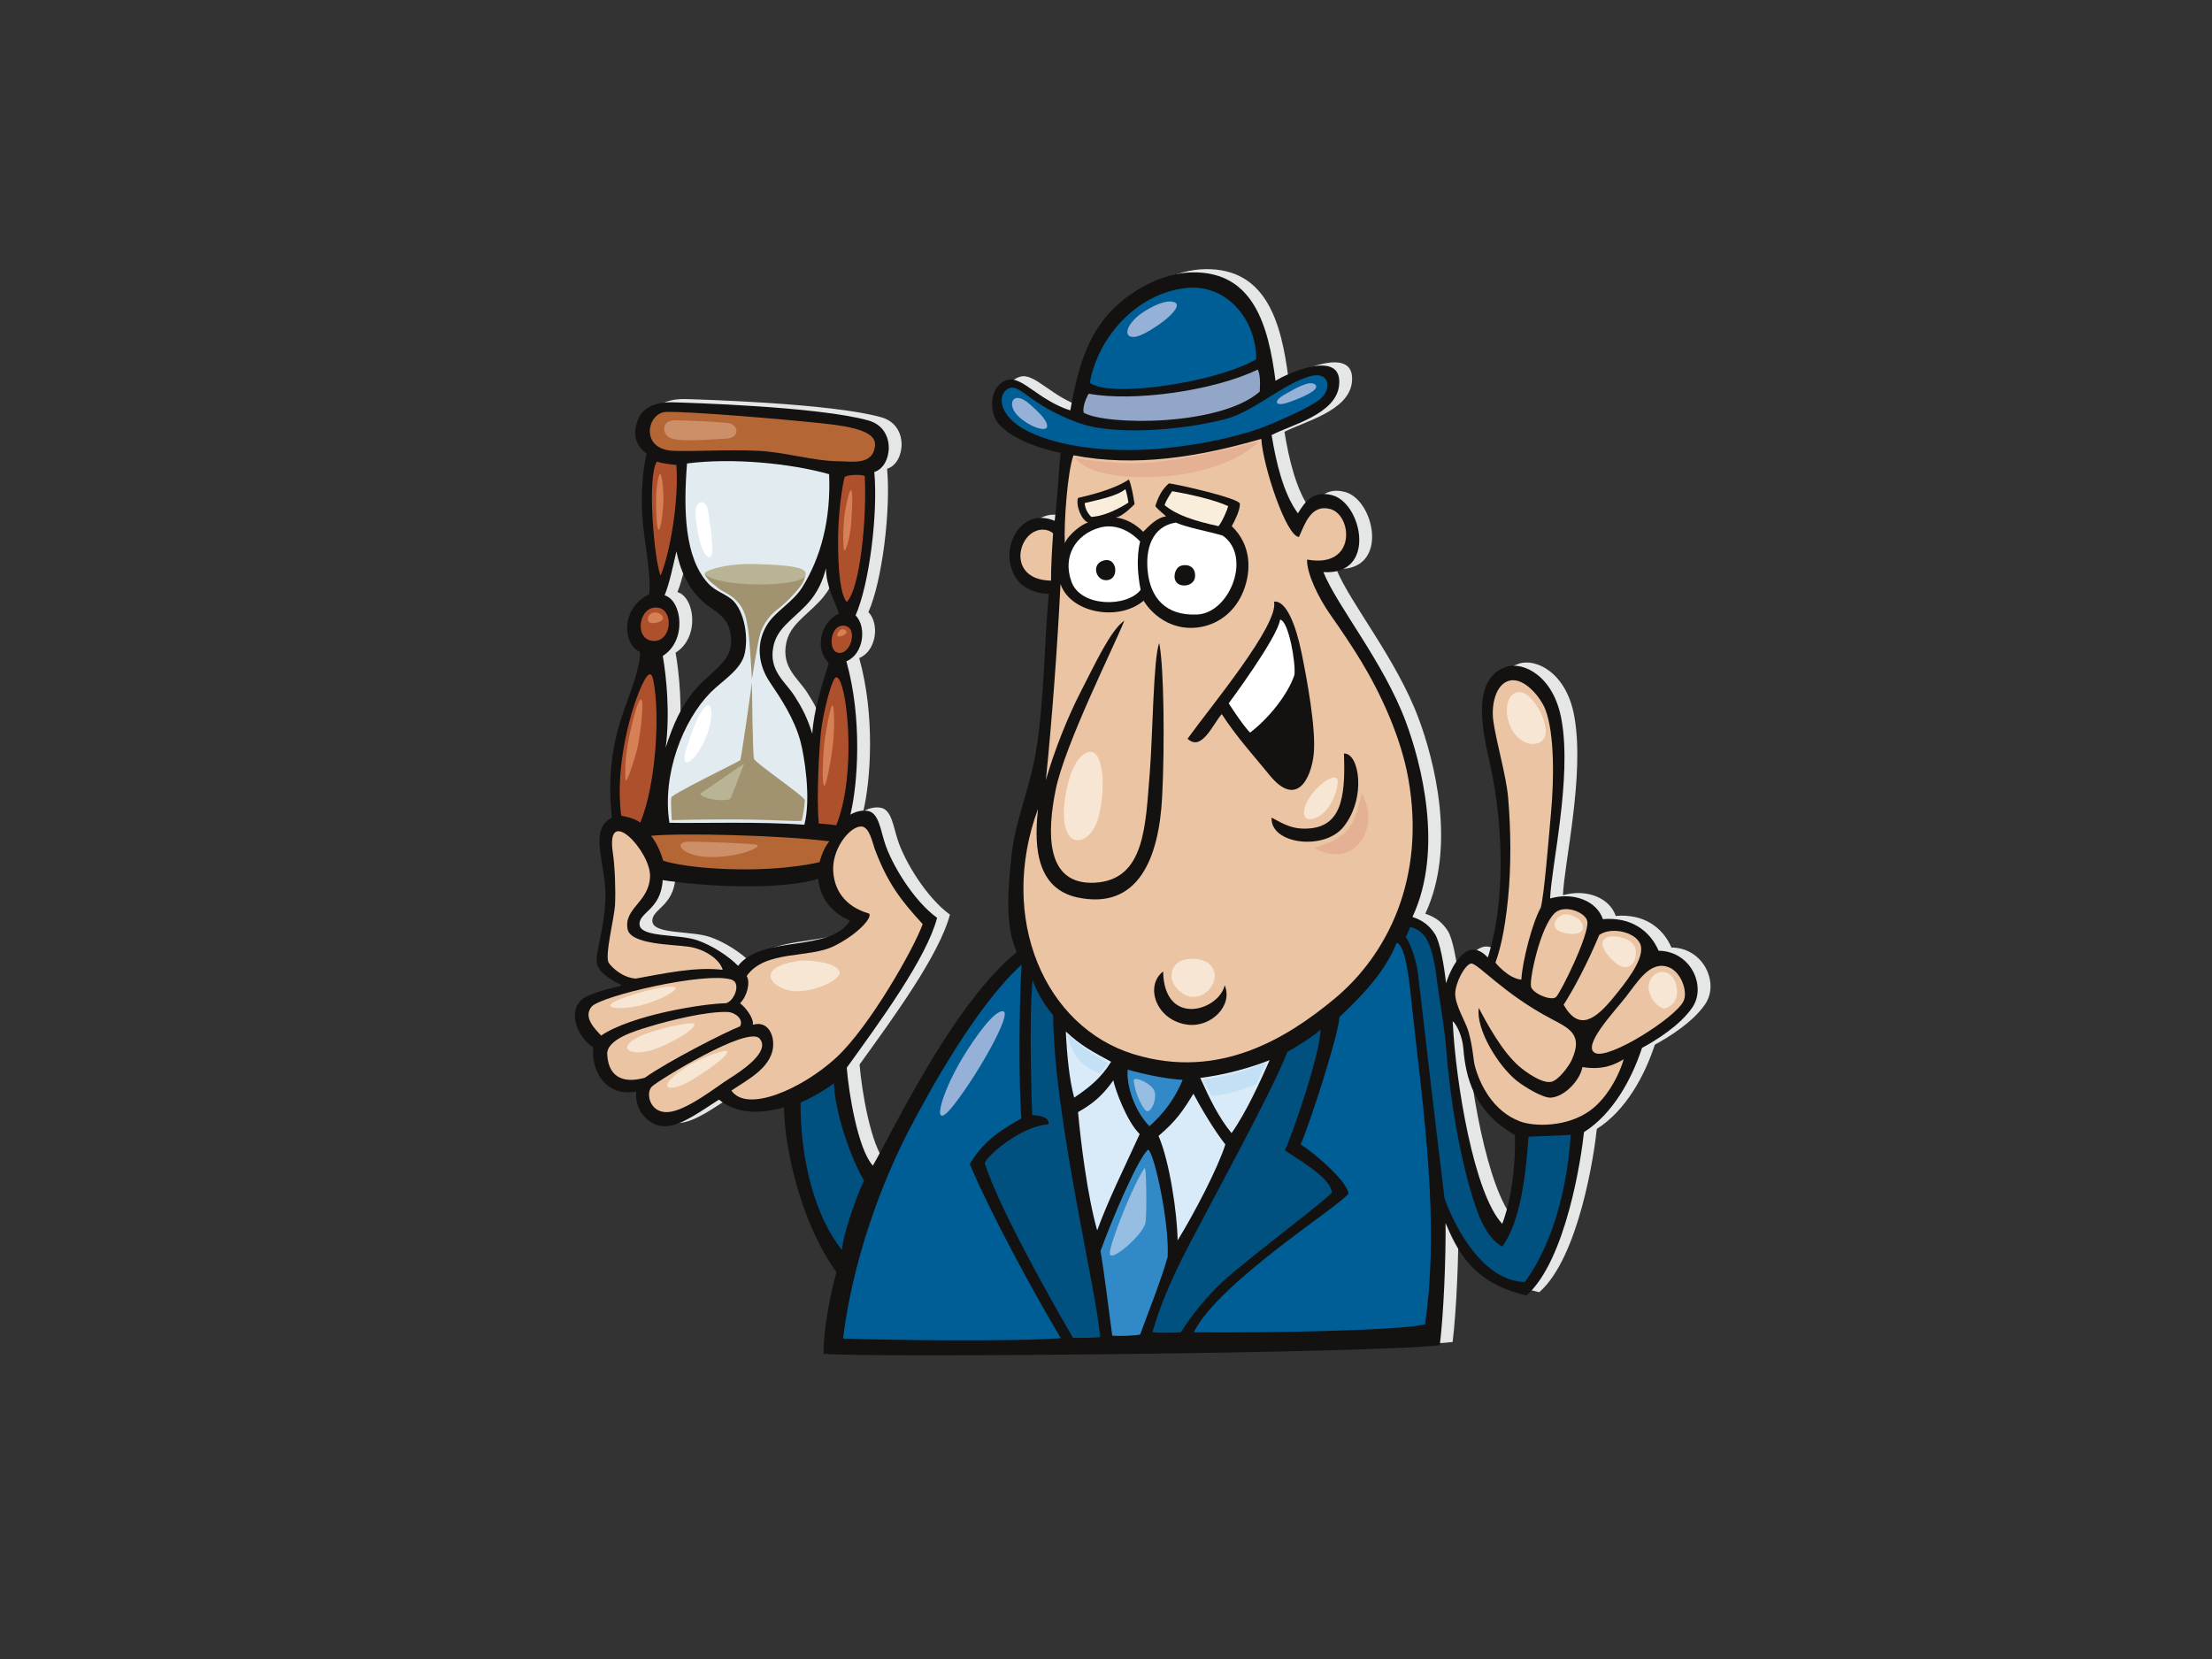 <?xml version="1.0" encoding="utf-8"?>
<!-- Generator: Adobe Illustrator 17.0.0, SVG Export Plug-In . SVG Version: 6.00 Build 0)  -->
<!DOCTYPE svg PUBLIC "-//W3C//DTD SVG 1.1//EN" "http://www.w3.org/Graphics/SVG/1.1/DTD/svg11.dtd">
<svg version="1.1" id="Layer_1" xmlns="http://www.w3.org/2000/svg" xmlns:xlink="http://www.w3.org/1999/xlink" x="0px" y="0px"
	 width="800px" height="600px" viewBox="0 0 800 600" enable-background="new 0 0 800 600" xml:space="preserve">
<rect x="0" y="0" width="800" height="600" fill="#333333" stroke="none"/>
<g>
	<path fill-rule="evenodd" clip-rule="evenodd" fill="#E5E6E6" d="M465.946,136.562c3.524-2.374,24.629-12.079,22.976,1.785
		c-1.232,10.382-17.444,14.193-24.384,17.829c1.593,9.686,4.213,21.173,9.514,28.307c2.576-4.27,5.527-8.362,12.394-6.557
		c10.801,2.846,16.326,29.031-3.177,27.816c4.959,12.36,21.71,32.415,29.813,54.146c5.525,14.826,13.814,46.186,2.392,70.575
		c4.005,1.292,6.257,3.343,8.099,6.132c1.842,2.783,3.313,11.139,4.051,17.827c2.209-6.871,7.914-17.114,15.096-9.286
		c6.253-19.32,5.81-46.908,0.984-69.147c-2.109-9.748-8.01-31.381,5.644-35.973c6.073-2.042,17.305,3.156,20.06,19.316
		c3.772,21.126-3.784,53.264-4.142,64.437c8.378-2.406,16.846,0.838,19.088,7.49c10.112-0.883,16.995,4.13,20.144,11.413
		c11.687,0.139,17.381,12.862,12.223,20.478c-4.38,6.472-13.067,11.887-18.225,14.671c-3.628,11.105-10.447,23.816-20.984,30.461
		c-0.876,8.768-6.445,46.431-20.801,59.059c-19.884-4.458-25.245-16.897-29.27-26.187c0.135,12.328-0.609,31.872-2.068,44.199
		c-24.834,2.95-210.903,4.559-222.856,3.082c-0.135-8.975,2.652-22.37,4.648-29.473c-12.533-17.384-18.729-43.821-19.003-59.594
		c-11.082,2.971-18.186,1.432-23.497-2.857c-5.993,3.785-13.387,9.425-19.268,9.635c-5.824,0.205-11.395-5.479-10.658-12.536
		c-12.143,2.06-16.385-8.914-15.493-15.993c-6.043-3.51-10.407-14.839-2.127-18.543c4.473-2,8.095-2.627,12.373-3.922
		c-2.946-1.52-7.999-4.059-8.928-7.684c-0.927-3.614,2.784-12.331,3.054-24.257c0.265-11.922-6.372-24.249,2.337-28.681
		c-1.54-13.79-0.185-25.829,4.176-38.313c2.156-6.18,6.198-16.191,5.977-21.573c-6.244-2.682-7.175-15.81,3.32-20.904
		c0.929-6.564-2.054-20.489-2.526-28.672c-0.762-13.341,1.595-22.243,1.595-22.243s-7.049-4.132-2.789-12.998
		c2.125-4.424,7.558-5.648,12.214-5.506c4.649,0.145,52.598,1.485,70.791,6.576c10.295,2.882,8.635,16.751,2.127,18.626
		c1.353,14.805-1.725,40.464-6.771,51.855c4.115,4.151,2.923,14.069-3.323,16.616c5.845,20.902,4.117,44.484,1.451,55.467
		c1.205-0.795,4.115-1.935,6.668-1.257c3.499,0.927,4.176,6.375,5.703,11.24c2.535,8.09,10.621,21.294,18.987,27.326
		c-3.823,14.6-20.63,37.5-32.677,54.221c0.726,9.166,4.016,29.413,9.446,35.415c7.782-13.623,29.206-58.744,52.046-77.216
		c-4.382-9.805-3.181-22.78-1.858-35.242c1.331-12.459,6.582-23.737,8.841-37.664c3.001-18.486,2.846-37.037,4.596-56.7
		c-3.044,0.059-6.725-1.056-9.192-2.85c-3.681-2.684-5.605-8.039-4.897-13.065c1.054-7.459,7.184-14.203,16.21-10.472
		c0.91-6.986,1.463-17.015,2.12-24.604c-6.73-1.325-17.403-4.729-22.266-10.343c-4.101-4.726-3.243-14.382,3.199-16.055
		c5.157-1.34,11.23,7.428,22.602,11.065c2.586-14.713,6.057-27.59,15.904-37.088c6.666-6.425,17.36-12.674,28.275-12.837
		C458.039,97.008,463.379,116.696,465.946,136.562z M245.005,214.143c6.244,1.741,8.236,16.347-0.669,21.907
		c1.333,7.574,2.661,20.974,1.061,33.165c2.663-8.31,5.612-15.118,11.034-21.439c4.473-5.218,12.65-9.537,12.65-16.717
		c0-9.849-6.075-10.522-10.959-15.333c-4.751-4.68-7.405-10.426-8.839-17.473C248.268,202.404,246.83,209.742,245.005,214.143z
		 M303.363,204.314c-0.981,3.802-2.577,8.624-7.223,13.447c-5.368,5.568-10.557,8.487-11.821,15.008
		c-1.68,8.683,4.318,12.513,7.702,17.824c2.716,4.256,4.516,7.635,6.394,13.627c0.504-8.444,3.437-17.384,5.961-25.555
		c-5.45-5.493-2.659-15.009,3.713-17.954C306.587,216.236,303.443,211.197,303.363,204.314z M547.956,441.447
		c3.313-8.795,4.849-20.823,4.587-32.092c-14.793-8.502-17.821-20.754-18.659-31.346c-0.367-4.644-2.579-8.915-3.871-9.843
		C531.123,390.635,537.75,430.569,547.956,441.447z M300.556,316.719c-14.982,4.343-42.614,2.566-56.252,0.416
		c-0.573,10.861-8.991,11.708-8.332,16.266c0.666,4.557,14.106,3.159,20.851,5.492c5.381,1.854,11.39,5.786,14.745,9.243
		c9.03-11.39,33.036-4.606,40.507-16.344C307.557,329.916,301.373,325.399,300.556,316.719z"/>
	<path fill-rule="evenodd" clip-rule="evenodd" fill="#141111" d="M461.309,137.733c3.524-2.377,24.622-12.081,22.972,1.785
		c-1.232,10.381-17.444,14.19-24.386,17.828c1.597,9.685,4.219,21.176,9.521,28.31c2.574-4.275,5.523-8.369,12.392-6.558
		c10.804,2.84,16.326,29.027-3.181,27.813c4.964,12.36,21.717,32.418,29.818,54.146c5.518,14.822,13.809,46.193,2.389,70.577
		c4.01,1.289,6.262,3.343,8.099,6.126c1.841,2.786,3.316,11.146,4.05,17.83c2.211-6.87,7.912-17.11,15.099-9.286
		c6.255-19.318,5.806-46.909,0.986-69.145c-2.113-9.75-8.019-31.378,5.641-35.974c6.07-2.046,17.303,3.156,20.064,19.316
		c3.761,21.129-3.793,53.264-4.147,64.444c8.382-2.413,16.844,0.832,19.085,7.485c10.114-0.885,16.997,4.127,20.146,11.412
		c11.691,0.142,17.378,12.862,12.225,20.477c-4.384,6.477-13.07,11.887-18.225,14.674c-3.64,11.101-10.452,23.815-20.989,30.458
		c-0.876,8.771-6.44,46.431-20.803,59.06c-19.877-4.459-25.242-16.897-29.264-26.188c0.132,12.326-0.609,31.872-2.072,44.201
		c-24.834,2.947-210.903,4.556-222.856,3.081c-0.137-8.977,2.654-22.374,4.646-29.472c-12.531-17.384-18.725-43.824-18.996-59.593
		c-11.084,2.968-18.191,1.431-23.501-2.856c-5.993,3.782-13.385,9.425-19.268,9.63c-5.822,0.204-11.395-5.477-10.658-12.533
		c-12.141,2.061-16.383-8.916-15.495-15.994c-6.043-3.508-10.402-14.837-2.122-18.542c4.468-1.997,8.09-2.627,12.371-3.922
		c-2.951-1.518-7.997-4.066-8.93-7.683c-0.929-3.619,2.793-12.331,3.056-24.253c0.272-11.927-6.371-24.253,2.339-28.686
		c-1.54-13.791-0.189-25.828,4.174-38.311c2.157-6.182,6.196-16.195,5.977-21.575c-6.244-2.68-7.173-15.811,3.32-20.905
		c0.926-6.563-2.056-20.49-2.524-28.671c-0.76-13.341,1.598-22.244,1.598-22.244s-7.054-4.128-2.791-12.997
		c2.122-4.422,7.556-5.649,12.212-5.503c4.653,0.145,52.598,1.482,70.795,6.574c10.29,2.881,8.631,16.751,2.125,18.623
		c1.356,14.81-1.725,40.467-6.771,51.858c4.115,4.155,2.919,14.069-3.323,16.613c5.842,20.903,4.117,44.487,1.449,55.471
		c1.21-0.795,4.117-1.939,6.668-1.26c3.499,0.93,4.176,6.376,5.703,11.244c2.535,8.086,10.625,21.295,18.989,27.321
		c-3.822,14.601-20.625,37.501-32.675,54.218c0.726,9.171,4.01,29.415,9.446,35.419c7.78-13.626,29.202-58.744,52.041-77.218
		c-4.382-9.796-3.184-22.78-1.858-35.242c1.328-12.459,6.582-23.734,8.841-37.661c3.001-18.488,2.844-37.033,4.594-56.7
		c-3.044,0.056-6.721-1.056-9.188-2.851c-3.683-2.683-5.607-8.036-4.9-13.063c1.057-7.459,7.184-14.2,16.21-10.471
		c0.911-6.988,1.463-17.015,2.12-24.606c-6.73-1.325-17.401-4.727-22.267-10.341c-4.096-4.727-3.243-14.385,3.202-16.057
		c5.157-1.337,11.228,7.429,22.602,11.065c2.586-14.711,6.054-27.587,15.904-37.084c6.666-6.426,17.355-12.675,28.275-12.839
		C453.399,98.177,458.739,117.865,461.309,137.733z M240.365,215.314c6.242,1.741,8.234,16.347-0.669,21.909
		c1.331,7.569,2.659,20.968,1.059,33.16c2.665-8.308,5.609-15.117,11.034-21.437c4.475-5.219,12.648-9.538,12.648-16.719
		c0-9.847-6.066-10.52-10.959-15.33c-4.749-4.682-7.399-10.428-8.836-17.476C243.629,203.576,242.188,210.912,240.365,215.314z
		 M298.725,205.485c-0.988,3.799-2.579,8.623-7.227,13.444c-5.37,5.571-10.555,8.489-11.821,15.008
		c-1.68,8.686,4.318,12.514,7.704,17.824c2.716,4.256,4.514,7.638,6.394,13.63c0.505-8.446,3.435-17.383,5.956-25.557
		c-5.445-5.493-2.654-15.005,3.72-17.953C301.945,217.403,298.801,212.364,298.725,205.485z M543.309,442.617
		c3.318-8.796,4.856-20.816,4.594-32.093c-14.79-8.503-17.819-20.752-18.661-31.347c-0.368-4.644-2.577-8.914-3.864-9.842
		C526.481,391.807,533.113,431.738,543.309,442.617z M295.911,317.893c-14.977,4.34-42.611,2.556-56.249,0.412
		c-0.573,10.858-8.992,11.712-8.33,16.263c0.664,4.554,14.103,3.163,20.849,5.495c5.381,1.855,11.392,5.785,14.742,9.243
		c9.032-11.39,33.036-4.606,40.51-16.349C302.918,331.084,296.733,326.57,295.911,317.893z"/>
	<path fill-rule="evenodd" clip-rule="evenodd" fill="#005E96" d="M454.319,129.938c0.121-13.985-10.488-27.674-25.879-25.726
		c-17.846,2.258-31.383,18.047-34.291,34.233C401.63,144.072,439.96,138.293,454.319,129.938z"/>
	<path fill-rule="evenodd" clip-rule="evenodd" fill="#92A6C7" d="M393.754,142.381c-0.917,1.484-2.3,4.75-1.839,6.87
		c7.915,4.644,49.335,5.014,63.694-7.614c0.185-3.158,0.185-6.316-0.735-7.986C438.881,141.4,409.724,145.394,393.754,142.381z"/>
	<path fill-rule="evenodd" clip-rule="evenodd" fill="#005E96" d="M372.033,156.124c11.153,5.455,27.253,7.029,40.498,6.57
		c16.255-0.563,35.859-4.546,46.758-9.173c5.66-2.4,14.398-6.196,18.042-9.098c4.525-3.609,3.651-10.314-3.501-8.358
		c-9.71,2.651-20.527,12.97-30.9,15.574c-13.871,3.478-33.344,5.413-47.335,2.811c-5.844-1.084-13.704-4.714-18.412-7.613
		c-6.57-4.047-9.283-7.367-11.965-6.5C360.616,141.823,360.331,150.401,372.033,156.124z"/>
	<path fill-rule="evenodd" clip-rule="evenodd" fill="#B46635" d="M243.683,163.056c8.234,0.265,19.263-0.535,30.649-0.008
		c9.338,0.439,20.13,3.712,28.588,3.759c5.032,0.024,13.051,1.737,13.547-5.894c0.397-6.165-13.813-7.236-22.709-8.177
		c-8.898-0.935-44.095-4.016-52.86-3.751C233.991,149.197,231.2,162.654,243.683,163.056z"/>
	<path fill-rule="evenodd" clip-rule="evenodd" fill="#EAC4A3" d="M481.102,184.09c-7.141-1.891-9.293,5.837-11.319,10.109
		c-4.605-0.215-12.978-25.506-13.624-35.475c-23.006,6.684-45.653,10.215-67.927,5.945c-2.209,6.126-3.499,24.7-3.129,31.758
		c1.47-3.342,6.55-7.128,8.469-7.429c-2.444-0.798-4.605-6.316-3.685-8.914c3.129-0.744,12.743-2.857,18.405-6.689
		c1.159,2.655,2.031,8.916,2.031,8.916s-4.204,4.552-6.812,4.83c3.496,0.371,7.326,2.449,9.943,5.2
		c2.17-2.194,4.971-5.2,8.282-5.572c-1.287-1.301-2.942-2.417-3.898-3.749c1.139-3.493,2.426-6.096,4.945-8.202
		c3.558,0.436,24.866,5.265,25.646,7.306c0.107,2.391-1.96,6.403-2.946,8.175c6.974,6.656,7.227,15.908,4.199,23.504
		c-2.912,7.324-8.752,11.648-15.06,12.896c-9.391,1.859-17.12-3.156-21.03-9.448c-8.955,7.632-26.477,4.527-30.044-6.061
		c-1.178,23.715-3.111,49.519-5.304,70.962c3.051-10.621,7.83-22.73,12.748-32.237c4.879-9.435,10.676-22.101,15.646-25.444
		c-3.868,9.656-21.568,44.879-24.857,61.246c-2.965,14.758-4.035,34.466,14.14,33.524c18.309-0.956,18.348-20.808,19.925-39.982
		c1.034-12.632,1.287-41.6,3.4-46.673c1.753,8.416,1.999,37.496,1.059,55.628c-1.143,22.248-8.695,41.005-30.601,36.363
		c-16.47-3.492-15.342-22.005-14.284-32.083c-14.626,39.66,2.437,78.944,34.635,88.788c30.76,9.409,55.204-5.693,72.454-19.965
		c19.307-15.969,33.177-43.653,26.863-79.519c-2.67-15.202-10.034-30.969-16.961-42.438c-3.161-5.233-7.3-11.424-11.312-17.115
		c-4.183-5.926-8.558-14.86-8.378-19.875C490.771,205.712,489.114,186.21,481.102,184.09z"/>
	<path fill-rule="evenodd" clip-rule="evenodd" fill="#E2EBF0" d="M248.471,167.612c-1.314,16.804-0.965,34.298,7.839,43.577
		c2.766,2.919,6.821,3.801,9.19,6.42c3.252,3.601,5.276,11.492,3.884,18.544c-1.187,6.013-8.122,9.981-12.369,14.262
		c-10.018,10.108-17.659,29.735-14.911,47.154c10.678,0.235,32.595-0.502,48.798,0.706c2.556-9.596-0.091-25.241-1.371-30.03
		c-2.202-8.248-7.063-15.549-11.048-21.442c-4.521-6.683-5.037-14.505-0.968-20.992c3.044-4.856,9.3-8,12.723-13.552
		c6.673-10.81,10.292-24.281,9.63-40.761C285.861,167.562,265.016,165.506,248.471,167.612z"/>
	<path fill-rule="evenodd" clip-rule="evenodd" fill="#AF502D" d="M237.576,166.942c-3.683,5.631-0.91,35.835,1.328,41.268
		c3.752-9.112,6.643-28.137,5.712-40.066C243.161,168.04,239.304,167.612,237.576,166.942z"/>
	<path fill-rule="evenodd" clip-rule="evenodd" fill="#AF502D" d="M305.444,172.569c-1.196,4.985-2.052,12.909-2.262,19.162
		c-0.274,8.319,0.05,22.536,3.058,25.992c4.913-4.957,7.305-30.681,6.509-45.556C311.551,171.497,306.373,171.63,305.444,172.569z"
		/>
	<path fill-rule="evenodd" clip-rule="evenodd" fill="#EAC4A3" d="M372.586,193.267c-5.379,4.408-5.89,16.531,7.545,16.719
		c-0.059-4.658,0.361-11.642,0.737-17.09C379.023,191.225,375.527,190.854,372.586,193.267z"/>
	<path fill-rule="evenodd" clip-rule="evenodd" fill="#AF502D" d="M236.111,231.795c6.908,0.537,7.809-11.443,1.597-12.059
		C230.936,219.068,229.206,231.26,236.111,231.795z"/>
	<path fill-rule="evenodd" clip-rule="evenodd" fill="#AF502D" d="M305.444,226.301c-5.18-0.671-6.011,8.506-2.791,9.648
		C307.569,237.691,310.622,226.972,305.444,226.301z"/>
	<path fill-rule="evenodd" clip-rule="evenodd" fill="#EAC4A3" d="M557.226,328.289c1.248-4.566,2.759-23.587,3.754-34.727
		c0.988-11.034,1.36-28.158-2.122-37.085c-1.488-3.829-6.641-10.429-11.575-10.462c-5.774-0.042-8.22,7.992-7.154,15.097
		c1.18,7.89,4.623,19.45,5.313,27.431c1.016,11.728,1.095,24.971,0,36.032c-1.285,13.001-3.127,19.5-4.601,23.588
		c0,0,4.655,5.79,9.384,6.128C550.596,347.42,554.277,333.488,557.226,328.289z"/>
	<path fill-rule="evenodd" clip-rule="evenodd" fill="#AF502D" d="M232.928,246.266c-4.382,8.172-10.758,30.82-8.234,48.776
		c1.39,0.229,4.514,0.8,6.871,2.443c5.486-13.01,7.339-38.758,4.681-51.621C235.532,242.392,234.128,244.027,232.928,246.266z"/>
	<path fill-rule="evenodd" clip-rule="evenodd" fill="#AF502D" d="M296.893,264.862c-0.705,6.753-1.611,23.706-0.794,32.969
		c1.851,0.088,6.344,0.621,6.344,0.621s2.186-5,3.346-12.974c2.732-18.041-0.26-40.614-3.346-40.525
		C300.866,244.998,297.596,258.109,296.893,264.862z"/>
	<path fill-rule="evenodd" clip-rule="evenodd" fill="#EAC4A3" d="M316.393,307.113c-0.831-2.231-1.935-8.203-4.948-8.203
		c-4.09,0-10.117,7.653-10.117,15.156c0,7.503,4.115,13.801,13.012,16.348c1.214,1.321-3.797,7.345-12.818,11.802
		c-9.019,4.458-24.85,1.302-31.479,10.775c1.406,2.324,0.187,7.243-2.387,9.844c2.207,1.669,5.135,5.748,4.596,7.797
		c4.797-1.427,7.141,2.506,7.364,6.317c0.527,8.821-9.386,13.557-15.092,17.457c5.68,8.292,25.779-0.744,37.862-11.865
		c12.088-11.121,28.124-39.48,31.324-48.327C325.933,325.78,320.983,319.395,316.393,307.113z"/>
	<path fill-rule="evenodd" clip-rule="evenodd" fill="#EAC4A3" d="M249.24,342.415c-5.845-0.889-21.233-0.733-22.271-6.421
		c-1.376-7.567,7.702-9.602,8.133-18.897c0.413-9.055-16.107-26.63-13.469-8.788c0.762,5.135,1.066,13.935,0.799,18.891
		c-0.267,4.958-3.852,18.626-2.259,21.035c1.093,1.653,4.964,5.35,9.74,5.684c9.391-1.673,21.58-4.417,31.482-3.157
		C260.226,346.803,254.724,343.246,249.24,342.415z"/>
	<path fill-rule="evenodd" clip-rule="evenodd" fill="#B46635" d="M235.45,302.279c2.921,3.485,4.386,8.977,4.386,8.977
		s6.771,2.543,24.17,3.082c20.445,0.629,32.404-2.546,32.404-2.546s1.328-5.226,3.588-7.505
		C282.068,302.01,245.808,301.208,235.45,302.279z"/>
	<path fill-rule="evenodd" clip-rule="evenodd" fill="#EAC4A3" d="M562.746,360.606c1.657-1.486,12.246-22.923,11.312-27.461
		c-0.666-3.248-8.227-6.157-11.68-2.999c-5.329,4.871-9.361,24.243-8.651,26.744C554.428,359.392,561.089,362.09,562.746,360.606z"
		/>
	<path fill-rule="evenodd" clip-rule="evenodd" fill="#EAC4A3" d="M583.956,360.243c3.515-4.36,10.365-12.681,9.542-17.828
		c-0.822-5.143-10.523-7.535-15.105-4.282c-4.336,10.442-9.411,19.869-12.887,25.258C571.03,373.05,576.922,368.96,583.956,360.243z
		"/>
	<path fill-rule="evenodd" clip-rule="evenodd" fill="#005E96" d="M484.472,367.81c-0.691,7.668-10.888,38.857-14.081,46.09
		c5.58,3.487,17.218,13.823,17.269,17.822c-3.587,4.824-46.986,32.078-55.914,50.115c25.098,0.27,73.577-0.537,83.639-2.845
		c5.372-37.126-0.653-77.656-4.594-113.756c-0.817-7.495-2.095-23.388-5.653-24.251C500.602,352.101,492.277,360.339,484.472,367.81
		z"/>
	<path fill-rule="evenodd" clip-rule="evenodd" fill="#005080" d="M534.117,437.626c-6.659-18.754-10.028-44.519-10.949-56.778
		c-0.712-9.444-2.577-18.943-3.681-27.856c-0.527-4.241-1.84-12.075-4.786-15.045c-1.842-1.859-3.679-2.6-4.788-2.6
		c-0.368,1.299-1.47,3.528-1.47,3.528s3.496,5.389,4.466,13.881c2.284,19.931,6.39,55.024,9.519,80.655
		c4.053,11.328,14.211,29.884,29.008,30.246c7.6-10.122,14.993-28.203,16.648-53.277c-3.311,0.371-11.636,0.477-15.277,0.743
		c-0.922,12.444-2.583,30.272-9.498,39.695C538.821,448.439,535.904,442.66,534.117,437.626z"/>
	<path fill-rule="evenodd" clip-rule="evenodd" fill="#EAC4A3" d="M549.316,385.561c2.223,1.937,8.179,6.353,11.664,5.706
		c2.672-0.498,6.445-5.718,7.424-7.845c4.251-9.263-0.778-11.482-7.424-14.975c-17.38-9.142-26.778-20.399-28.983-19.969
		c-2.202,0.428-5.698,6.926-5.698,11.013s3.781,10.072,4.783,13.559c1.657,5.758,1.734,10.324,2.33,12.51
		c1.812,6.692,6.511,16.275,16.262,19.988c5.246,2.002,17.12,2.13,25.404-3.899c7.122-5.187,11.148-14.74,12.152-18.572
		c-3.314,2.041-7.645,4.004-14.941,2.844c-0.708,4.398-6.084,10.607-11.31,11.051c-2.914,0.245-9.669-3.918-12.374-6.063
		c-6.794-5.396-14.916-18.734-13.782-26.385C537.711,370.077,543.227,380.254,549.316,385.561z"/>
	<path fill-rule="evenodd" clip-rule="evenodd" fill="#EAC4A3" d="M608.769,362.278c1.867-3.455-0.737-10.587-5.028-12.375
		c-6.876-2.874-11.538,5.316-15.774,10.703c-4.233,5.386-16.018,17.829-11.045,20.242
		C581.895,383.263,605.455,368.404,608.769,362.278z"/>
	<path fill-rule="evenodd" clip-rule="evenodd" fill="#005E96" d="M369.459,348.914c-15.94,14.341-33.07,45.026-41.041,60.431
		c-5.801,11.218-19.257,40.335-23.508,74.765c15.007,0.543,61.039,1.19,78.76-0.133c-9.566-15.94-25.637-45.554-32.94-62.973
		c5.445-9.247,12.615-12.996,18.684-16.542C368.428,393.905,368.528,363.254,369.459,348.914z"/>
	<path fill-rule="evenodd" clip-rule="evenodd" fill="#EAC4A3" d="M213.902,364.134c-3.134,3.901,1.513,8.208,3.496,10.398
		c11.045-7.426,36.447-11.513,45.099-11.697c2.948-0.558,5.796-7.352,2.029-8.544C255.135,351.319,217.031,360.235,213.902,364.134z
		"/>
	<path fill-rule="evenodd" clip-rule="evenodd" fill="#005080" d="M380.879,367.139c-1.865-2.008-5.712-7.501-7.44-12.728
		c-1.458,15.008-0.132,48.908-0.132,48.908s6.625-0.097,5.845,3.349c-9.694,0.399-22.652,11.627-22.976,14.067
		c5.842,18.761,31.874,63.113,31.874,63.113s6.506,0.135,9.829-0.266C396.685,466.965,381.143,403.984,380.879,367.139z"/>
	<path fill-rule="evenodd" clip-rule="evenodd" fill="#EAC4A3" d="M234.518,371.379c-4.713,1.436-15.244,4.464-14.913,10.029
		c0.555,9.286,7.2,10.223,13.622,8.355c8.101-5.756,28.718-16.343,34.43-18.572c1.47-2.786-2.175-5.127-4.423-5.199
		C255.468,365.745,242.435,368.96,234.518,371.379z"/>
	<path fill-rule="evenodd" clip-rule="evenodd" fill="#D9EBF8" d="M388.496,396.972c5.441-3.68,9.676-7.024,13.355-12.967
		c-6.643-3.63-10.858-5.755-16.383-10.955C385.838,381.221,386.723,390.454,388.496,396.972z"/>
	<path fill-rule="evenodd" clip-rule="evenodd" fill="#005080" d="M465.611,380.404c-5.842,15.275-31.874,62.171-38.232,75.049
		c-4.242,8.583-7.987,17.223-10.603,26.386c4.215,0.401,10.322,0,10.322,0s6.707-11.436,18.328-21.173
		c11.616-9.739,33.2-25.994,36.253-29.343c-0.404-5.468-12.483-12.194-16.999-15.275c2.896-6.123,12.978-35.487,12.887-43.681
		C475.351,374.594,467.624,379.396,465.611,380.404z"/>
	<path fill-rule="evenodd" clip-rule="evenodd" fill="#EAC4A3" d="M235.808,392.922c-2.394,2.23-0.922,9.657,5.705,9.285
		c6.627-0.371,17.49-9.1,21.908-11.887c4.416-2.784,15.539-9.983,11.267-14.741C270.416,370.82,238.199,390.693,235.808,392.922z"/>
	<path fill-rule="evenodd" clip-rule="evenodd" fill="#D9EBF8" d="M434.093,389.842c3.229,7.201,6.622,14.242,11.31,19.967
		c5.463-7.686,10.781-19.621,13.784-26.387C451.799,386.3,443.023,388.714,434.093,389.842z"/>
	<path fill-rule="evenodd" clip-rule="evenodd" fill="#318AC7" d="M407.839,386.835c-0.52,5.879,2.524,15.009,7.871,20.477
		c5.071-4.516,9.226-9.955,12.02-16.756C421.518,390.188,413.095,388.391,407.839,386.835z"/>
	<path fill-rule="evenodd" clip-rule="evenodd" fill="#005080" d="M312.477,427.034c-6.262-11.196-10.616-26.672-10.886-35.248
		c-3.854,2.951-9.165,5.763-12.061,6.971c-0.112,20.743,5.286,41.32,14.98,53.335C304.962,446.152,309.96,431.992,312.477,427.034z"
		/>
	<path fill-rule="evenodd" clip-rule="evenodd" fill="#D9EBF8" d="M412.18,410.165c-4.706-4.659-8.859-16.091-9.523-19.443
		c-4.249,6.034-8.165,8.886-12.771,11.485c0.922,10.216,3.343,30.19,6.928,42.784C400.931,433.733,406.244,423.151,412.18,410.165z"
		/>
	<path fill-rule="evenodd" clip-rule="evenodd" fill="#D9EBF8" d="M443.166,413.905c-3.852-4.823-9.033-13.535-11.547-18.357
		c-3.779,6.182-6.285,9.91-12.625,15.275c3.985,9.114,6.771,27.945,6.908,37.785C432.011,438.693,440.508,422.349,443.166,413.905z"
		/>
	<path fill-rule="evenodd" clip-rule="evenodd" fill="#318AC7" d="M398.008,452.496c1.33,7.505,2.809,19.87,4.249,30.549
		c2.659,0.269,8.535-0.004,10.096-0.401c3.318-9.116,7.57-19.563,9.959-28.139c0.575-12.952-4.911-37.519-7.033-38.726
		C411.956,418.061,402.098,441.054,398.008,452.496z"/>
	<path fill-rule="evenodd" clip-rule="evenodd" fill="#141111" d="M441.87,258.258c-3.2,3.542-7.248,13.755-12.371,8.915
		c8.252-11.5,33.189-41.355,31.265-49.575c4.418-0.559,7.915,8.543,9.939,18.388c2.022,9.842,5.342,27.858,4.416,36.772
		c-0.917,8.916-6.255,19.502-15.931,7.611C453.566,273.457,447.137,266.444,441.87,258.258z"/>
	<path fill-rule="evenodd" clip-rule="evenodd" fill="#FFFFFF" d="M444.38,254.372c0,0,4.966,7.798,7.729,10.587
		c6.812-5.202,13.624-13.746,16.02-20.804c0.623-3.781-2.031-19.685-5.158-20.057C462.053,230.597,444.38,254.372,444.38,254.372z"
		/>
	<path fill-rule="evenodd" clip-rule="evenodd" fill="#141111" d="M459.894,295.7c2.894,1.39,6.205,3.988,11.915,3.988
		c13.081,0,14.909-10.587,14.243-27.164c5.454-0.322,8.27,15.793-0.068,26.422C478.986,307.86,459.289,305.261,459.894,295.7z"/>
	<path fill-rule="evenodd" clip-rule="evenodd" fill="#141111" d="M442.931,356.321c3.081,7.41-4.936,15.349-13.433,14.262
		c-11.257-1.434-15.68-13.88-8.841-19.256C421,371.563,440.791,365.642,442.931,356.321z"/>
	<path fill-rule="evenodd" clip-rule="evenodd" fill="#F9EEDB" d="M392.282,181.937c0.182,2.603,1.655,4.273,2.392,5.017
		c6.442-0.372,13.437-5.201,13.437-5.201s-0.552-3.528-1.105-4.83C403.695,179.526,397.618,180.641,392.282,181.937z"/>
	<path fill-rule="evenodd" clip-rule="evenodd" fill="#F9EEDB" d="M423.944,177.665c0,0-2.024,2.789-2.761,5.016
		c4.418,3.717,11.048,5.758,19.514,7.617c1.474-1.859,3.099-5.742,3.501-7.245C436.831,179.71,423.944,177.665,423.944,177.665z"/>
	<path fill-rule="evenodd" clip-rule="evenodd" fill="#FFFFFF" d="M415.147,207.203c1.066,8.722,6.175,15.602,17.887,15.04
		c11.714-0.56,19.843-21.011,9.186-28.527c-5.203-1.561-12.75-2.862-16.988-4.72C416.673,190.363,414.076,198.479,415.147,207.203z"
		/>
	<path fill-rule="evenodd" clip-rule="evenodd" fill="#FFFFFF" d="M412.347,195.868c0,0-6.257-7.429-14.729-5.014
		c-8.467,2.412-13.437,10.215-10.126,19.498c3.316,9.29,20.078,9.362,25.039,2.974C410.322,202.369,412.347,195.868,412.347,195.868
		z"/>
	<path fill-rule="evenodd" clip-rule="evenodd" fill="#141111" d="M399.455,202.632c4.557-0.944,5.258,6.314,1.415,7.129
		C396.333,210.727,394.265,203.703,399.455,202.632z"/>
	<path fill-rule="evenodd" clip-rule="evenodd" fill="#141111" d="M425.786,210.912c-1.842-1.672-0.92-5.2,0.92-6.13
		c1.556-0.783,5.338-0.744,5.525,3.16C432.413,211.84,427.628,212.581,425.786,210.912z"/>
	<path fill-rule="evenodd" clip-rule="evenodd" fill="#95B1D8" d="M410.977,114.795c2.665-2.477,10.39-6.989,13.85-5.451
		c3.462,1.54-5.123,8.385-11.356,11.46C407.239,123.877,405.578,119.827,410.977,114.795z"/>
	<path fill-rule="evenodd" clip-rule="evenodd" fill="#95B1D8" d="M372.476,146.235c2.364,2.112,6.374,5.588,6.235,7.965
		c-0.137,2.374-6.924,0-10.803-4.053C364.03,146.093,366.383,140.786,372.476,146.235z"/>
	<path fill-rule="evenodd" clip-rule="evenodd" fill="#95B1D8" d="M464.992,142.461c3.003-1.645,8.581-5.17,10.662-3.354
		c2.079,1.816-4.847,4.748-9.694,6.429C461.113,147.213,460.143,145.118,464.992,142.461z"/>
	<path fill-rule="evenodd" clip-rule="evenodd" fill="#95B1D8" d="M348.331,382.223c4.08-6.688,11.349-17.172,14.542-16.456
		c3.193,0.713-8.871,22.182-17.734,33.633C336.275,410.853,339.821,396.179,348.331,382.223z"/>
	<path fill-rule="evenodd" clip-rule="evenodd" fill="#F6E6D3" d="M385.217,288.479c0.621-4.31,2.837-15.026,8.515-16.46
		c5.673-1.431,6.381,14.67,3.188,24.688C393.731,306.727,382.378,308.159,385.217,288.479z"/>
	<path fill-rule="evenodd" clip-rule="evenodd" fill="#F6E6D3" d="M427.066,347.518c2.974-1.366,10.639-1.431,12.061,3.938
		c1.417,5.363-5.322,11.804-11.349,7.868C421.747,355.389,423.161,349.306,427.066,347.518z"/>
	<path fill-rule="evenodd" clip-rule="evenodd" fill="#F6E6D3" d="M474.593,287.051c3.9-5.011,9.489-7.811,9.22-4.296
		c-0.354,4.651-3.193,11.45-8.514,13.241C470.483,297.614,470.565,292.221,474.593,287.051z"/>
	<path fill-rule="evenodd" clip-rule="evenodd" fill="#F6E6D3" d="M550.845,250.55c2.462,0.777,7.442,6.445,8.154,13.243
		c0.707,6.796-8.152,7.153-12.056,0.356C543.038,257.351,545.167,248.763,550.845,250.55z"/>
	<path fill-rule="evenodd" clip-rule="evenodd" fill="#F6E6D3" d="M289.104,347.518c3.93-0.531,13.832,0.715,14.542,3.938
		c0.707,3.218-10.995,8.227-18.086,6.794C278.467,356.819,273.145,349.662,289.104,347.518z"/>
	<path fill-rule="evenodd" clip-rule="evenodd" fill="#F6E6D3" d="M223.138,361.828c2.768-1.236,12.768-4.65,19.154-5.009
		c6.383-0.355-3.195,5.013-10.639,6.803C224.201,365.409,216.757,364.691,223.138,361.828z"/>
	<path fill-rule="evenodd" clip-rule="evenodd" fill="#F6E6D3" d="M232.36,374.356c3.503-1.535,12.415-3.939,17.378-4.296
		c4.966-0.358-3.905,6.086-12.766,9.304C228.103,382.582,221.718,379.007,232.36,374.356z"/>
	<path fill-rule="evenodd" clip-rule="evenodd" fill="#F6E6D3" d="M248.318,385.804c3.729-2.434,11.705-5.725,14.188-5.725
		c2.478,0-3.195,5.01-12.059,10.378C241.579,395.822,236.26,393.676,248.318,385.804z"/>
	<path fill-rule="evenodd" clip-rule="evenodd" fill="#F6E6D3" d="M566.806,330.701c1.759,0.177,6.022,1.789,5.666,5.008
		c-0.347,3.22-7.798,2.147-9.571,0.357C561.128,334.281,563.253,330.342,566.806,330.701z"/>
	<path fill-rule="evenodd" clip-rule="evenodd" fill="#F6E6D3" d="M581.343,338.93c2.093-0.811,9.932,0,10.281,5.009
		c0.361,5.009-3.186,7.158-6.376,5.009C582.053,346.803,576.731,340.719,581.343,338.93z"/>
	<path fill-rule="evenodd" clip-rule="evenodd" fill="#F6E6D3" d="M598.37,352.532c1.919-1.7,6.381-1.793,7.8,3.573
		c1.413,5.368-1.422,7.87-3.9,8.591C599.782,365.409,592.69,357.539,598.37,352.532z"/>
	<path fill-rule="evenodd" clip-rule="evenodd" fill="#96BEE2" d="M410.044,390.815c0.237,3.456,2.481,8.946,4.254,10.733
		c1.771,1.791,4.281-4.076,3.215-6.937C416.452,391.747,409.918,388.994,410.044,390.815z"/>
	<path fill-rule="evenodd" clip-rule="evenodd" fill="#96BEE2" d="M413.983,422.436c0.582-0.794,0.84,15.101,0.338,19.508
		c-0.507,4.412-12.951,15.104-12.951,11.368C401.37,449.582,410.115,427.695,413.983,422.436z"/>
	<path fill-rule="evenodd" clip-rule="evenodd" fill="#C3E0F4" d="M435.001,390.369c0,0,4.713-0.344,10.432-1.868
		c5.721-1.528,12.444-4.242,12.444-4.242l-3.535,7.975c0,0-5.717,2.038-9.583,3.057c-3.868,1.019-6.556,1.019-6.556,1.019
		L435.001,390.369z"/>
	<path fill-rule="evenodd" clip-rule="evenodd" fill="#C3E0F4" d="M385.899,374.078c0,0,4.204,3.565,7.061,5.6
		c2.859,2.038,7.739,4.751,7.739,4.751l-2.862,3.904c0,0-4.708-1.87-7.567-4.921C387.41,380.358,385.899,374.078,385.899,374.078z"
		/>
	<path fill-rule="evenodd" clip-rule="evenodd" fill="#CD8F67" d="M244.446,151.965c2.905,0.081,16.296,0.555,19.334,1.114
		c3.037,0.558,4.284,5.294-1.381,5.573c-5.664,0.277-17.399,1.392-20.299-0.416C239.201,156.424,239.338,151.826,244.446,151.965z"
		/>
	<path fill-rule="evenodd" clip-rule="evenodd" fill="#CD8F67" d="M249.829,304.383c4.699,0.09,20.58,0.559,23.615,1.117
		c3.042,0.556-6.075,4.738-17.122,4.457C246.924,309.719,242.373,304.243,249.829,304.383z"/>
	<path fill-rule="evenodd" clip-rule="evenodd" fill="#D58055" d="M236.02,221.625c1.093-0.339,3.318,0,3.731,1.671
		c0.415,1.673-3.731,2.508-4.831,1.812C233.815,224.41,234.231,222.182,236.02,221.625z"/>
	<path fill-rule="evenodd" clip-rule="evenodd" fill="#D58055" d="M303.552,228.174c0.753-0.987,2.348-0.695,2.625,0.418
		C306.45,229.706,300.788,231.795,303.552,228.174z"/>
	<path fill-rule="evenodd" clip-rule="evenodd" fill="#D58055" d="M237.266,180.665c0-3.345,0.687-8.5,1.381-9.196
		c0.691-0.696,1.52,6.267,1.244,10.867c-0.274,4.6-1.102,10.032-1.796,9.197C237.405,190.696,237.266,184.566,237.266,180.665z"/>
	<path fill-rule="evenodd" clip-rule="evenodd" fill="#D58055" d="M305.209,188.327c0.256-3.345,1.657-10.451,2.488-11.007
		c0.826-0.558,0.555,6.966,0.137,12.122c-0.415,5.154-2.068,10.308-2.483,9.613C304.933,198.358,304.796,193.759,305.209,188.327z"
		/>
	<path fill-rule="evenodd" clip-rule="evenodd" fill="#D58055" d="M298.029,269.83c0.342-3.896,2.072-13.517,2.9-14.63
		c0.826-1.115,1.102,8.08,0.137,15.328c-0.965,7.242-2.625,15.461-3.177,13.373C297.336,281.81,297.477,276.099,298.029,269.83z"/>
	<path fill-rule="evenodd" clip-rule="evenodd" fill="#D58055" d="M227.047,269.133c0.783-4.633,3.316-15.604,4.694-16.163
		c1.383-0.555-0.002,11.988-1.104,16.999c-1.105,5.016-4.281,14.212-4.416,11.982C226.079,279.722,225.94,275.68,227.047,269.133z"
		/>
	<path fill-rule="evenodd" clip-rule="evenodd" fill="#FFFFFF" d="M251.575,184.906c0-3.71,3.706-5.164,4.578,0.309
		c1.219,7.696,2.437,16.625,0.304,16.316C253.873,201.16,251.575,191.371,251.575,184.906z"/>
	<path fill-rule="evenodd" clip-rule="evenodd" fill="#FFFFFF" d="M248.215,270.806c1.575-5.074,4.274-12.623,6.714-15.086
		c2.442-2.466,3.04,2.357,1.527,7.695C253.405,274.193,245.164,280.657,248.215,270.806z"/>
	<path fill-rule="evenodd" clip-rule="evenodd" fill="#A19370" d="M256.109,209.564c-0.525-0.767-1.214-1.278-1.18-1.876
		c0.036-0.596,36.283-1.004,36.283-0.016c0,0.987-0.327,2.551-1.716,4.362c-1.388,1.814-4.813,5.766-8.489,8.486
		c-2.476,1.83-5.06,5.349-6.038,8.563c-0.984,3.213-3.022,16.556-3.022,16.556s-0.817-14.66-1.392-17.957
		c-0.568-3.293-0.812-6.836-4.078-10.295c-2.604-2.756-5.55-3.539-6.858-4.774C258.312,211.377,256.846,210.634,256.109,209.564z"/>
	<path fill-rule="evenodd" clip-rule="evenodd" fill="#B8B494" d="M254.93,207.688c-1.139-1.021,7.017-4.001,18.006-3.692
		c10.986,0.308,20.749,0.923,18.003,4.618C288.194,212.307,260.423,212.616,254.93,207.688z"/>
	<path fill-rule="evenodd" clip-rule="evenodd" fill="#A19370" d="M271.947,246.874c0,0,0.244,25.862,0.733,27.51
		c0.491,1.647,18.286,13.591,18.368,14.989c0.087,1.4-0.815,6.918-1.143,7.413c-0.326,0.493-8.654-0.33-22.937-0.413
		c-14.288-0.085-24.001,0.247-24.001,0.247s-0.491-6.999-0.165-8.237c0.329-1.232,24.494-13.01,24.9-13.426
		C268.109,274.547,271.947,246.874,271.947,246.874z"/>
	<path fill-rule="evenodd" clip-rule="evenodd" fill="#B8B494" d="M253.252,287.065l15.918-10.953c0,0-4.735,12.354-4.979,12.764
		c-0.242,0.415-3.428,0.745-6.203,0.249C255.815,288.737,253.172,287.889,253.252,287.065z"/>
	<path fill-rule="evenodd" clip-rule="evenodd" fill="#E4B194" d="M388.754,165.451c0,0,13.775,3.116,28.743,1.679
		c14.968-1.438,37.771-7.429,37.771-7.429s-9.975,11.264-36.105,12.701C393.024,173.839,388.754,165.451,388.754,165.451z"/>
	<path fill-rule="evenodd" clip-rule="evenodd" fill="#E4B194" d="M475.195,306.585c0,0,7.155-1.7,11.356-5.522
		c4.208-3.816,5.892-14.425,5.892-14.425s5.888,10.184-0.838,18.247C484.874,312.951,475.195,306.585,475.195,306.585z"/>
</g>
</svg>

